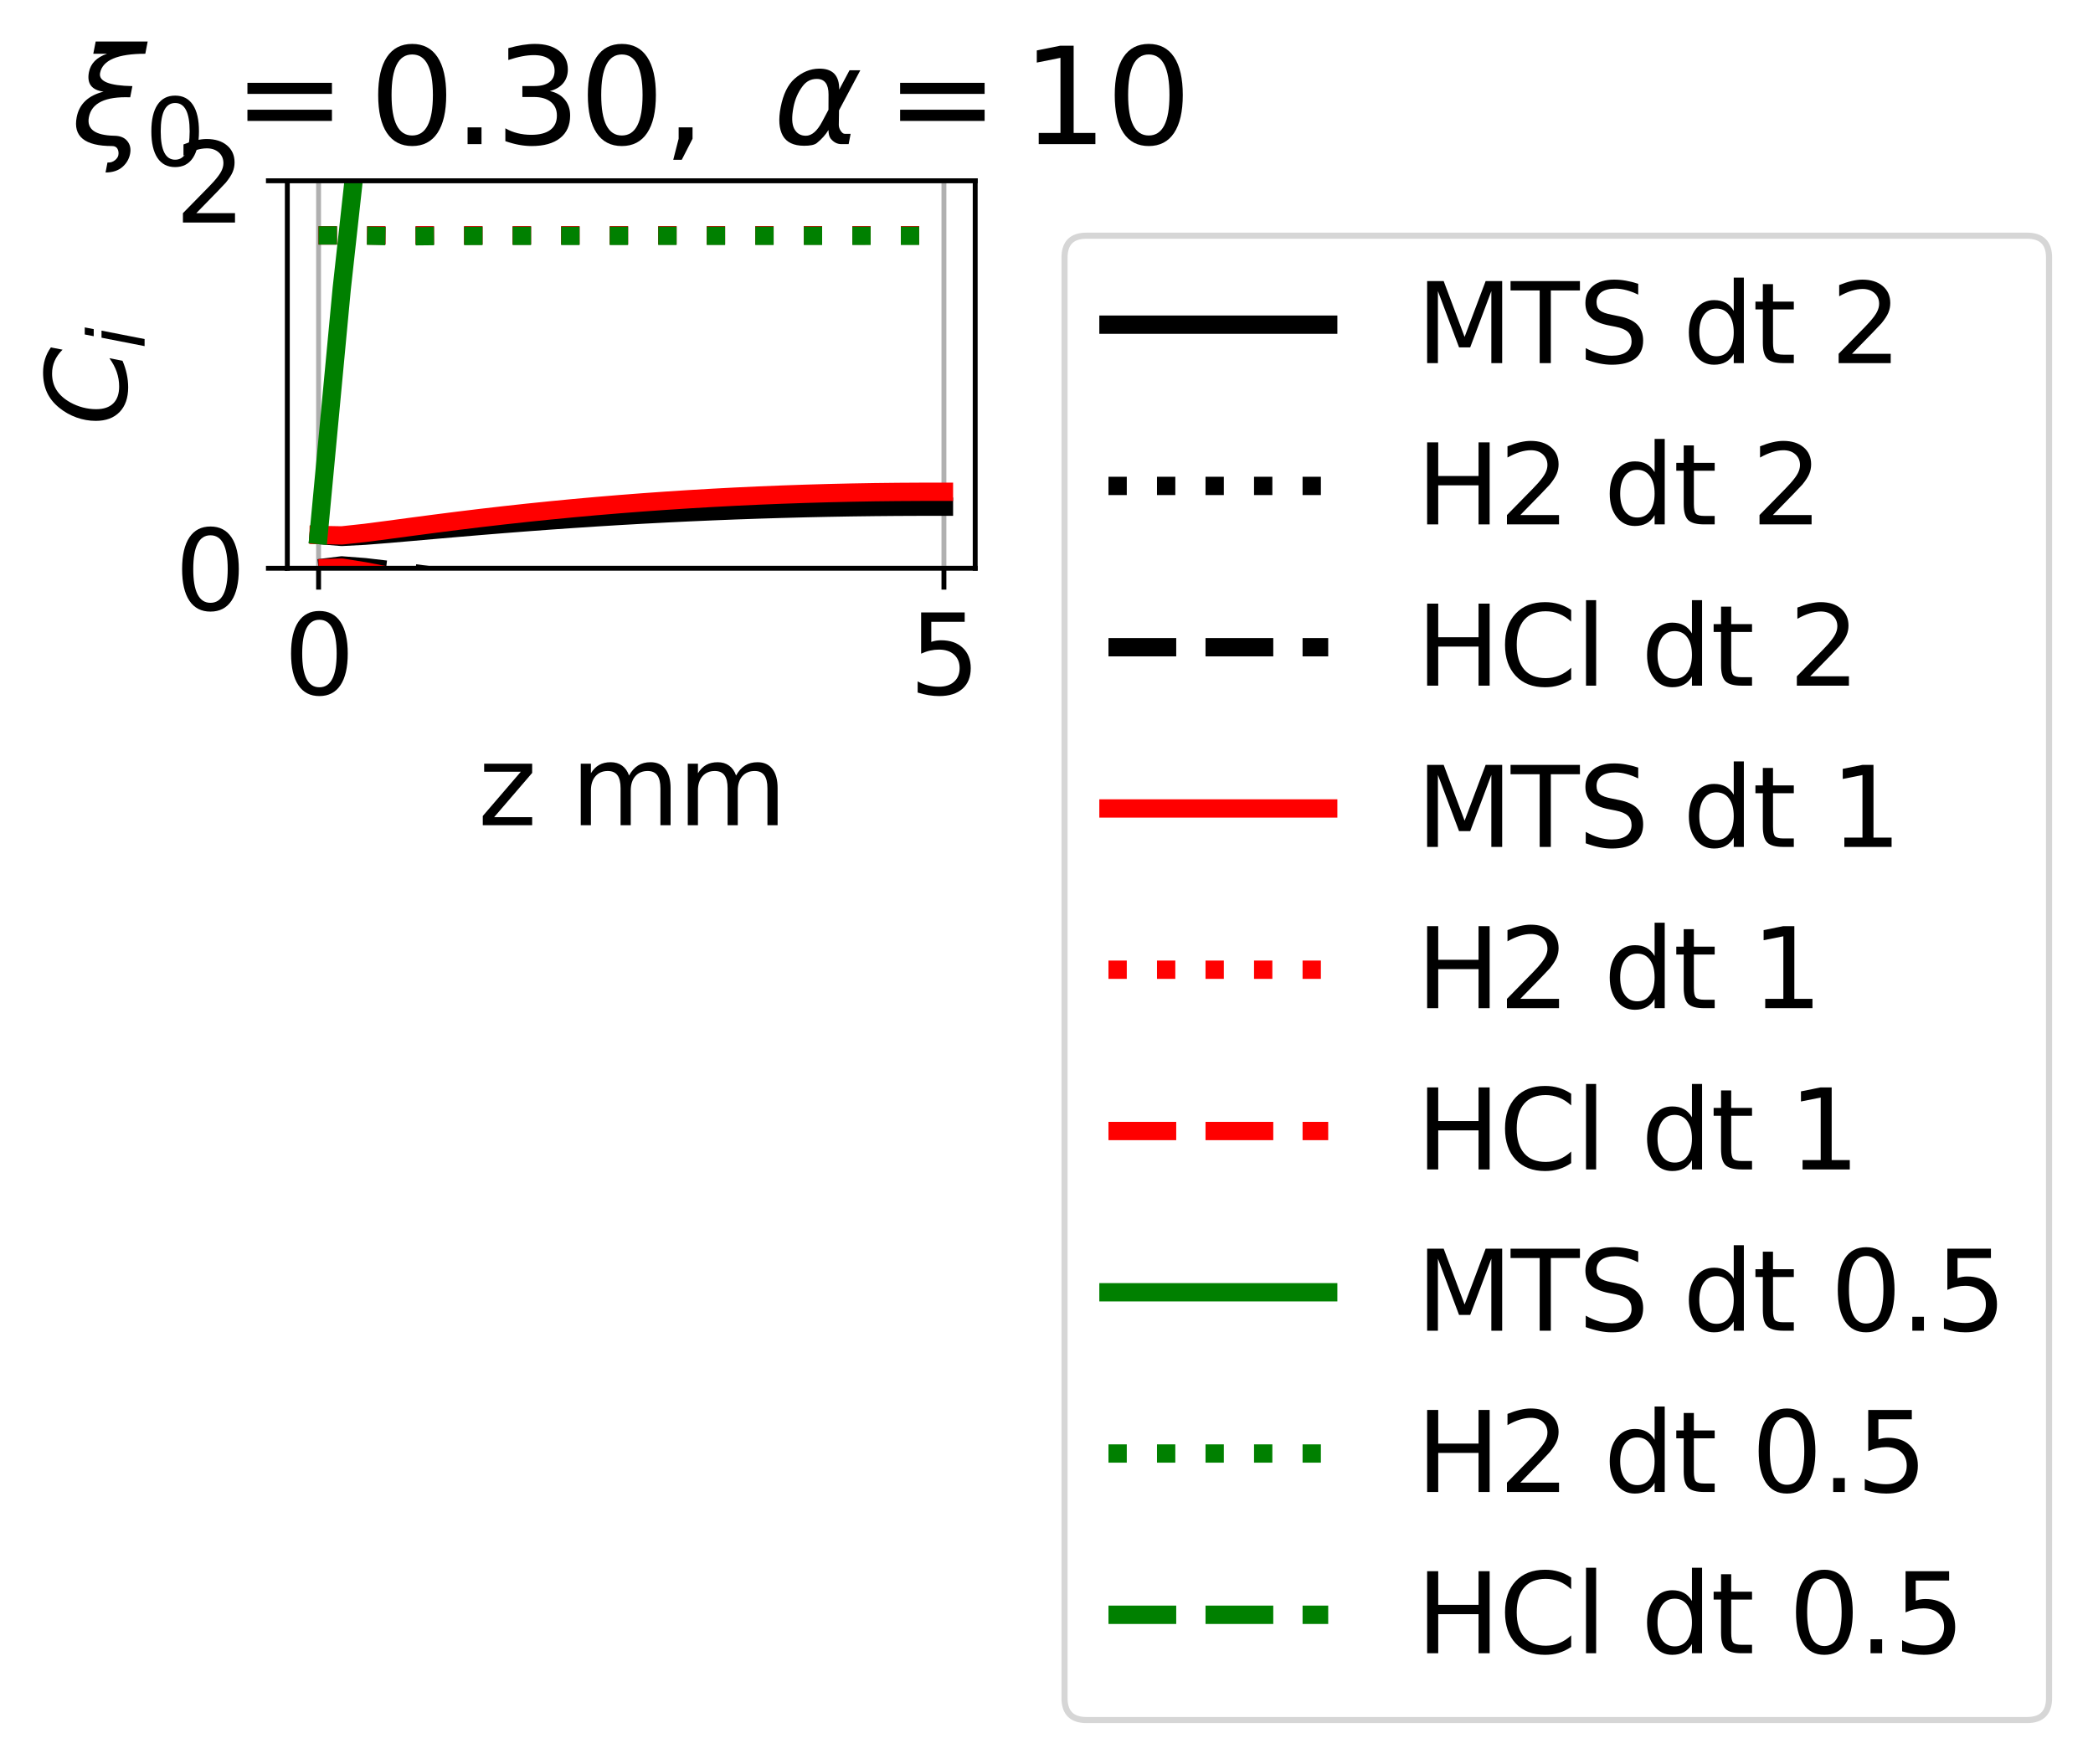 <?xml version="1.0" encoding="utf-8" standalone="no"?>
<!DOCTYPE svg PUBLIC "-//W3C//DTD SVG 1.1//EN"
  "http://www.w3.org/Graphics/SVG/1.1/DTD/svg11.dtd">
<svg xmlns:xlink="http://www.w3.org/1999/xlink" width="342.911pt" height="289.002pt" viewBox="0 0 342.911 289.002" xmlns="http://www.w3.org/2000/svg" version="1.1">
 <defs>
  <style type="text/css">*{stroke-linejoin: round; stroke-linecap: butt}</style>
 </defs>
 <g id="figure_1">
  <g id="patch_1">
   <path d="M 0 289.002 
L 342.911 289.002 
L 342.911 0 
L 0 0 
z
" style="fill: #ffffff"/>
  </g>
  <g id="axes_1">
   <g id="patch_2">
    <path d="M 47.073 93.102 
L 159.774 93.102 
L 159.774 29.616 
L 47.073 29.616 
z
" style="fill: #ffffff"/>
   </g>
   <g id="matplotlib.axis_1">
    <g id="xtick_1">
     <g id="line2d_1">
      <path d="M 52.196 93.102 
L 52.196 29.616 
" clip-path="url(#p1b97fcb6f0)" style="fill: none; stroke: #b0b0b0; stroke-width: 0.8; stroke-linecap: square"/>
     </g>
     <g id="line2d_2">
      <defs>
       <path id="me422c6cfb8" d="M 0 0 
L 0 3.5 
" style="stroke: #000000; stroke-width: 0.8"/>
      </defs>
      <g>
       <use xlink:href="#me422c6cfb8" x="52.196" y="93.102" style="stroke: #000000; stroke-width: 0.8"/>
      </g>
     </g>
     <g id="text_1">
      <!-- 0 -->
      <g transform="translate(46.47 113.779) scale(0.18 -0.18)">
       <defs>
        <path id="DejaVuSans-30" d="M 2034 4250 
Q 1547 4250 1301 3770 
Q 1056 3291 1056 2328 
Q 1056 1369 1301 889 
Q 1547 409 2034 409 
Q 2525 409 2770 889 
Q 3016 1369 3016 2328 
Q 3016 3291 2770 3770 
Q 2525 4250 2034 4250 
z
M 2034 4750 
Q 2819 4750 3233 4129 
Q 3647 3509 3647 2328 
Q 3647 1150 3233 529 
Q 2819 -91 2034 -91 
Q 1250 -91 836 529 
Q 422 1150 422 2328 
Q 422 3509 836 4129 
Q 1250 4750 2034 4750 
z
" transform="scale(0.016)"/>
       </defs>
       <use xlink:href="#DejaVuSans-30"/>
      </g>
     </g>
    </g>
    <g id="xtick_2">
     <g id="line2d_3">
      <path d="M 154.651 93.102 
L 154.651 29.616 
" clip-path="url(#p1b97fcb6f0)" style="fill: none; stroke: #b0b0b0; stroke-width: 0.8; stroke-linecap: square"/>
     </g>
     <g id="line2d_4">
      <g>
       <use xlink:href="#me422c6cfb8" x="154.651" y="93.102" style="stroke: #000000; stroke-width: 0.8"/>
      </g>
     </g>
     <g id="text_2">
      <!-- 5 -->
      <g transform="translate(148.925 113.779) scale(0.18 -0.18)">
       <defs>
        <path id="DejaVuSans-35" d="M 691 4666 
L 3169 4666 
L 3169 4134 
L 1269 4134 
L 1269 2991 
Q 1406 3038 1543 3061 
Q 1681 3084 1819 3084 
Q 2600 3084 3056 2656 
Q 3513 2228 3513 1497 
Q 3513 744 3044 326 
Q 2575 -91 1722 -91 
Q 1428 -91 1123 -41 
Q 819 9 494 109 
L 494 744 
Q 775 591 1075 516 
Q 1375 441 1709 441 
Q 2250 441 2565 725 
Q 2881 1009 2881 1497 
Q 2881 1984 2565 2268 
Q 2250 2553 1709 2553 
Q 1456 2553 1204 2497 
Q 953 2441 691 2322 
L 691 4666 
z
" transform="scale(0.016)"/>
       </defs>
       <use xlink:href="#DejaVuSans-35"/>
      </g>
     </g>
    </g>
    <g id="text_3">
     <!-- z mm -->
     <g transform="translate(78.306 135.2) scale(0.18 -0.18)">
      <defs>
       <path id="DejaVuSans-7a" d="M 353 3500 
L 3084 3500 
L 3084 2975 
L 922 459 
L 3084 459 
L 3084 0 
L 275 0 
L 275 525 
L 2438 3041 
L 353 3041 
L 353 3500 
z
" transform="scale(0.016)"/>
       <path id="DejaVuSans-20" transform="scale(0.016)"/>
       <path id="DejaVuSans-6d" d="M 3328 2828 
Q 3544 3216 3844 3400 
Q 4144 3584 4550 3584 
Q 5097 3584 5394 3201 
Q 5691 2819 5691 2113 
L 5691 0 
L 5113 0 
L 5113 2094 
Q 5113 2597 4934 2840 
Q 4756 3084 4391 3084 
Q 3944 3084 3684 2787 
Q 3425 2491 3425 1978 
L 3425 0 
L 2847 0 
L 2847 2094 
Q 2847 2600 2669 2842 
Q 2491 3084 2119 3084 
Q 1678 3084 1418 2786 
Q 1159 2488 1159 1978 
L 1159 0 
L 581 0 
L 581 3500 
L 1159 3500 
L 1159 2956 
Q 1356 3278 1631 3431 
Q 1906 3584 2284 3584 
Q 2666 3584 2933 3390 
Q 3200 3197 3328 2828 
z
" transform="scale(0.016)"/>
      </defs>
      <use xlink:href="#DejaVuSans-7a"/>
      <use xlink:href="#DejaVuSans-20" x="52.49"/>
      <use xlink:href="#DejaVuSans-6d" x="84.277"/>
      <use xlink:href="#DejaVuSans-6d" x="181.689"/>
     </g>
    </g>
   </g>
   <g id="matplotlib.axis_2">
    <g id="ytick_1">
     <g id="line2d_5">
      <path d="M 47.073 93.102 
L 159.774 93.102 
" clip-path="url(#p1b97fcb6f0)" style="fill: none; stroke: #b0b0b0; stroke-width: 0.8; stroke-linecap: square"/>
     </g>
     <g id="line2d_6">
      <defs>
       <path id="mbe43119d77" d="M 0 0 
L -3.5 0 
" style="stroke: #000000; stroke-width: 0.8"/>
      </defs>
      <g>
       <use xlink:href="#mbe43119d77" x="47.073" y="93.102" style="stroke: #000000; stroke-width: 0.8"/>
      </g>
     </g>
     <g id="text_4">
      <!-- 0 -->
      <g transform="translate(28.621 99.94) scale(0.18 -0.18)">
       <use xlink:href="#DejaVuSans-30"/>
      </g>
     </g>
    </g>
    <g id="ytick_2">
     <g id="line2d_7">
      <path d="M 47.073 29.616 
L 159.774 29.616 
" clip-path="url(#p1b97fcb6f0)" style="fill: none; stroke: #b0b0b0; stroke-width: 0.8; stroke-linecap: square"/>
     </g>
     <g id="line2d_8">
      <g>
       <use xlink:href="#mbe43119d77" x="47.073" y="29.616" style="stroke: #000000; stroke-width: 0.8"/>
      </g>
     </g>
     <g id="text_5">
      <!-- 2 -->
      <g transform="translate(28.621 36.455) scale(0.18 -0.18)">
       <defs>
        <path id="DejaVuSans-32" d="M 1228 531 
L 3431 531 
L 3431 0 
L 469 0 
L 469 531 
Q 828 903 1448 1529 
Q 2069 2156 2228 2338 
Q 2531 2678 2651 2914 
Q 2772 3150 2772 3378 
Q 2772 3750 2511 3984 
Q 2250 4219 1831 4219 
Q 1534 4219 1204 4116 
Q 875 4013 500 3803 
L 500 4441 
Q 881 4594 1212 4672 
Q 1544 4750 1819 4750 
Q 2544 4750 2975 4387 
Q 3406 4025 3406 3419 
Q 3406 3131 3298 2873 
Q 3191 2616 2906 2266 
Q 2828 2175 2409 1742 
Q 1991 1309 1228 531 
z
" transform="scale(0.016)"/>
       </defs>
       <use xlink:href="#DejaVuSans-32"/>
      </g>
     </g>
    </g>
    <g id="text_6">
     <!-- $C_i$ -->
     <g transform="translate(20.877 69.729) rotate(-90) scale(0.18 -0.18)">
      <defs>
       <path id="DejaVuSans-Oblique-43" d="M 4447 4306 
L 4319 3641 
Q 4019 3944 3683 4091 
Q 3347 4238 2956 4238 
Q 2422 4238 2017 3981 
Q 1613 3725 1319 3200 
Q 1131 2863 1032 2486 
Q 934 2109 934 1728 
Q 934 1091 1264 756 
Q 1594 422 2222 422 
Q 2656 422 3056 561 
Q 3456 700 3834 978 
L 3688 231 
Q 3316 72 2936 -9 
Q 2556 -91 2175 -91 
Q 1278 -91 773 396 
Q 269 884 269 1753 
Q 269 2309 461 2846 
Q 653 3384 1013 3828 
Q 1394 4300 1883 4525 
Q 2372 4750 3022 4750 
Q 3422 4750 3780 4639 
Q 4138 4528 4447 4306 
z
" transform="scale(0.016)"/>
       <path id="DejaVuSans-Oblique-69" d="M 1172 4863 
L 1747 4863 
L 1606 4134 
L 1031 4134 
L 1172 4863 
z
M 909 3500 
L 1484 3500 
L 800 0 
L 225 0 
L 909 3500 
z
" transform="scale(0.016)"/>
      </defs>
      <use xlink:href="#DejaVuSans-Oblique-43" transform="translate(0 0.781)"/>
      <use xlink:href="#DejaVuSans-Oblique-69" transform="translate(69.824 -15.625) scale(0.7)"/>
     </g>
    </g>
   </g>
   <g id="line2d_9">
    <path d="M 52.196 87.649 
L 55.991 87.965 
L 59.785 87.766 
L 63.58 87.467 
L 67.374 87.139 
L 71.169 86.806 
L 74.964 86.476 
L 78.758 86.156 
L 82.553 85.847 
L 86.348 85.552 
L 90.142 85.272 
L 93.937 85.007 
L 97.732 84.758 
L 101.526 84.525 
L 105.321 84.309 
L 109.115 84.109 
L 112.91 83.926 
L 116.705 83.759 
L 120.499 83.609 
L 124.294 83.476 
L 128.089 83.36 
L 131.883 83.26 
L 135.678 83.178 
L 139.473 83.111 
L 143.267 83.062 
L 147.062 83.029 
L 150.856 83.013 
L 154.651 83.013 
" clip-path="url(#p1b97fcb6f0)" style="fill: none; stroke: #000000; stroke-width: 3; stroke-linecap: square"/>
   </g>
   <g id="line2d_10">
    <path d="M 52.196 38.571 
L 55.991 38.569 
L 59.785 38.569 
L 63.58 38.568 
L 67.374 38.568 
L 71.169 38.567 
L 74.964 38.567 
L 78.758 38.567 
L 82.553 38.567 
L 86.348 38.566 
L 90.142 38.566 
L 93.937 38.566 
L 97.732 38.566 
L 101.526 38.566 
L 105.321 38.566 
L 109.115 38.566 
L 112.91 38.566 
L 116.705 38.566 
L 120.499 38.566 
L 124.294 38.566 
L 128.089 38.566 
L 131.883 38.566 
L 135.678 38.566 
L 139.473 38.566 
L 143.267 38.565 
L 147.062 38.565 
L 150.856 38.565 
L 154.651 38.565 
" clip-path="url(#p1b97fcb6f0)" style="fill: none; stroke-dasharray: 3,4.95; stroke-dashoffset: 0; stroke: #000000; stroke-width: 3"/>
   </g>
   <g id="line2d_11">
    <path d="M 52.196 93.102 
L 55.991 92.632 
L 59.785 92.925 
L 63.58 93.369 
L 67.374 93.854 
L 71.169 94.349 
L 74.964 94.837 
L 78.758 95.312 
L 82.553 95.769 
L 86.348 96.207 
L 90.142 96.622 
L 93.937 97.015 
L 97.732 97.384 
L 101.526 97.729 
L 105.321 98.05 
L 109.115 98.347 
L 112.91 98.619 
L 116.705 98.866 
L 120.499 99.088 
L 124.294 99.285 
L 128.089 99.458 
L 131.883 99.605 
L 135.678 99.728 
L 139.473 99.827 
L 143.267 99.9 
L 147.062 99.949 
L 150.856 99.973 
L 154.651 99.973 
" clip-path="url(#p1b97fcb6f0)" style="fill: none; stroke-dasharray: 11.1,4.8; stroke-dashoffset: 0; stroke: #000000; stroke-width: 3"/>
   </g>
   <g id="line2d_12">
    <path d="M 52.196 87.649 
L 55.991 87.718 
L 59.785 87.31 
L 63.58 86.816 
L 67.374 86.308 
L 71.169 85.808 
L 74.964 85.325 
L 78.758 84.863 
L 82.553 84.425 
L 86.348 84.01 
L 90.142 83.621 
L 93.937 83.255 
L 97.732 82.914 
L 101.526 82.597 
L 105.321 82.304 
L 109.115 82.035 
L 112.91 81.789 
L 116.705 81.566 
L 120.499 81.366 
L 124.294 81.189 
L 128.089 81.035 
L 131.883 80.903 
L 135.678 80.793 
L 139.473 80.705 
L 143.267 80.639 
L 147.062 80.596 
L 150.856 80.574 
L 154.651 80.574 
" clip-path="url(#p1b97fcb6f0)" style="fill: none; stroke: #ff0000; stroke-width: 3; stroke-linecap: square"/>
   </g>
   <g id="line2d_13">
    <path d="M 52.196 38.571 
L 55.991 38.569 
L 59.785 38.568 
L 63.58 38.568 
L 67.374 38.567 
L 71.169 38.567 
L 74.964 38.566 
L 78.758 38.566 
L 82.553 38.566 
L 86.348 38.565 
L 90.142 38.565 
L 93.937 38.565 
L 97.732 38.565 
L 101.526 38.565 
L 105.321 38.565 
L 109.115 38.565 
L 112.91 38.565 
L 116.705 38.564 
L 120.499 38.564 
L 124.294 38.564 
L 128.089 38.564 
L 131.883 38.564 
L 135.678 38.564 
L 139.473 38.564 
L 143.267 38.564 
L 147.062 38.564 
L 150.856 38.564 
L 154.651 38.564 
" clip-path="url(#p1b97fcb6f0)" style="fill: none; stroke-dasharray: 3,4.95; stroke-dashoffset: 0; stroke: #ff0000; stroke-width: 3"/>
   </g>
   <g id="line2d_14">
    <path d="M 52.196 93.102 
L 55.991 92.997 
L 59.785 93.601 
L 63.58 94.333 
L 67.374 95.086 
L 71.169 95.827 
L 74.964 96.543 
L 78.758 97.227 
L 82.553 97.877 
L 86.348 98.491 
L 90.142 99.069 
L 93.937 99.611 
L 97.732 100.117 
L 101.526 100.587 
L 105.321 101.022 
L 109.115 101.421 
L 112.91 101.786 
L 116.705 102.116 
L 120.499 102.412 
L 124.294 102.675 
L 128.089 102.904 
L 131.883 103.1 
L 135.678 103.263 
L 139.473 103.393 
L 143.267 103.491 
L 147.062 103.556 
L 150.856 103.588 
L 154.651 103.588 
" clip-path="url(#p1b97fcb6f0)" style="fill: none; stroke-dasharray: 11.1,4.8; stroke-dashoffset: 0; stroke: #ff0000; stroke-width: 3"/>
   </g>
   <g id="line2d_15">
    <path d="M 52.196 87.649 
L 55.991 47.265 
L 59.785 12.777 
L 61.557 -1 
" clip-path="url(#p1b97fcb6f0)" style="fill: none; stroke: #008000; stroke-width: 3; stroke-linecap: square"/>
   </g>
   <g id="line2d_16">
    <path d="M 52.196 38.571 
L 55.991 38.568 
L 59.785 38.592 
L 63.58 38.689 
L 67.374 38.715 
L 71.169 38.675 
L 74.964 38.661 
L 78.758 38.653 
L 82.553 38.649 
L 86.348 38.645 
L 90.142 38.643 
L 93.937 38.641 
L 97.732 38.64 
L 101.526 38.639 
L 105.321 38.638 
L 109.115 38.637 
L 112.91 38.637 
L 116.705 38.637 
L 120.499 38.636 
L 124.294 38.636 
L 128.089 38.636 
L 131.883 38.636 
L 135.678 38.636 
L 139.473 38.636 
L 143.267 38.636 
L 147.062 38.636 
L 150.856 38.636 
L 154.651 38.636 
" clip-path="url(#p1b97fcb6f0)" style="fill: none; stroke-dasharray: 3,4.95; stroke-dashoffset: 0; stroke: #008000; stroke-width: 3"/>
   </g>
   <g id="line2d_17">
    <path d="M 52.196 93.102 
L 55.991 153.481 
L 59.785 205.383 
L 63.58 250.905 
L 67.081 290.002 
" clip-path="url(#p1b97fcb6f0)" style="fill: none; stroke-dasharray: 11.1,4.8; stroke-dashoffset: 0; stroke: #008000; stroke-width: 3"/>
   </g>
   <g id="patch_3">
    <path d="M 47.073 93.102 
L 47.073 29.616 
" style="fill: none; stroke: #000000; stroke-width: 0.8; stroke-linejoin: miter; stroke-linecap: square"/>
   </g>
   <g id="patch_4">
    <path d="M 159.774 93.102 
L 159.774 29.616 
" style="fill: none; stroke: #000000; stroke-width: 0.8; stroke-linejoin: miter; stroke-linecap: square"/>
   </g>
   <g id="patch_5">
    <path d="M 47.073 93.102 
L 159.774 93.102 
" style="fill: none; stroke: #000000; stroke-width: 0.8; stroke-linejoin: miter; stroke-linecap: square"/>
   </g>
   <g id="patch_6">
    <path d="M 47.073 29.616 
L 159.774 29.616 
" style="fill: none; stroke: #000000; stroke-width: 0.8; stroke-linejoin: miter; stroke-linecap: square"/>
   </g>
   <g id="text_7">
    <!-- $\xi_0 = 0.30, \ \alpha=10$ -->
    <g transform="translate(11.732 23.616) scale(0.216 -0.216)">
     <defs>
      <path id="DejaVuSans-Oblique-3be" d="M 2016 397 
Q 2428 394 2628 159 
Q 2844 -88 2772 -463 
Q 2700 -822 2422 -1072 
Q 2119 -1344 1609 -1344 
Q 1656 -1109 1700 -872 
Q 1913 -888 2072 -750 
Q 2194 -641 2216 -525 
Q 2247 -359 2175 -222 
Q 2100 -91 1922 -91 
Q -25 -91 241 1275 
Q 422 2213 1516 2488 
Q 663 2600 822 3413 
Q 941 4028 1678 4284 
L 1028 4284 
L 1141 4863 
L 3606 4863 
L 3494 4284 
Q 1528 4284 1350 3375 
Q 1234 2778 2881 2750 
L 2778 2219 
Q 1009 2288 819 1275 
Q 659 428 2016 397 
z
" transform="scale(0.016)"/>
      <path id="DejaVuSans-3d" d="M 678 2906 
L 4684 2906 
L 4684 2381 
L 678 2381 
L 678 2906 
z
M 678 1631 
L 4684 1631 
L 4684 1100 
L 678 1100 
L 678 1631 
z
" transform="scale(0.016)"/>
      <path id="DejaVuSans-2e" d="M 684 794 
L 1344 794 
L 1344 0 
L 684 0 
L 684 794 
z
" transform="scale(0.016)"/>
      <path id="DejaVuSans-33" d="M 2597 2516 
Q 3050 2419 3304 2112 
Q 3559 1806 3559 1356 
Q 3559 666 3084 287 
Q 2609 -91 1734 -91 
Q 1441 -91 1130 -33 
Q 819 25 488 141 
L 488 750 
Q 750 597 1062 519 
Q 1375 441 1716 441 
Q 2309 441 2620 675 
Q 2931 909 2931 1356 
Q 2931 1769 2642 2001 
Q 2353 2234 1838 2234 
L 1294 2234 
L 1294 2753 
L 1863 2753 
Q 2328 2753 2575 2939 
Q 2822 3125 2822 3475 
Q 2822 3834 2567 4026 
Q 2313 4219 1838 4219 
Q 1578 4219 1281 4162 
Q 984 4106 628 3988 
L 628 4550 
Q 988 4650 1302 4700 
Q 1616 4750 1894 4750 
Q 2613 4750 3031 4423 
Q 3450 4097 3450 3541 
Q 3450 3153 3228 2886 
Q 3006 2619 2597 2516 
z
" transform="scale(0.016)"/>
      <path id="DejaVuSans-2c" d="M 750 794 
L 1409 794 
L 1409 256 
L 897 -744 
L 494 -744 
L 750 256 
L 750 794 
z
" transform="scale(0.016)"/>
      <path id="DejaVuSans-Oblique-3b1" d="M 2619 1628 
L 2622 2350 
Q 2625 3088 2069 3091 
Q 1653 3094 1394 2747 
Q 1069 2319 959 1747 
Q 825 1059 994 731 
Q 1169 397 1547 397 
Q 1966 397 2319 1063 
L 2619 1628 
z
M 2166 3578 
Q 3141 3594 3128 2584 
Q 3128 2584 3616 3500 
L 4128 3500 
L 3119 1603 
L 3109 919 
Q 3109 766 3194 638 
Q 3291 488 3391 488 
L 3669 488 
L 3575 0 
L 3228 0 
Q 2934 0 2722 263 
Q 2622 394 2619 669 
Q 2416 334 2066 50 
Q 1900 -81 1453 -78 
Q 722 -72 456 397 
Q 184 884 353 1747 
Q 534 2675 1009 3097 
Q 1544 3569 2166 3578 
z
" transform="scale(0.016)"/>
      <path id="DejaVuSans-31" d="M 794 531 
L 1825 531 
L 1825 4091 
L 703 3866 
L 703 4441 
L 1819 4666 
L 2450 4666 
L 2450 531 
L 3481 531 
L 3481 0 
L 794 0 
L 794 531 
z
" transform="scale(0.016)"/>
     </defs>
     <use xlink:href="#DejaVuSans-Oblique-3be" transform="translate(0 0.016)"/>
     <use xlink:href="#DejaVuSans-30" transform="translate(55.762 -16.391) scale(0.7)"/>
     <use xlink:href="#DejaVuSans-3d" transform="translate(122.515 0.016)"/>
     <use xlink:href="#DejaVuSans-30" transform="translate(225.786 0.016)"/>
     <use xlink:href="#DejaVuSans-2e" transform="translate(289.409 0.016)"/>
     <use xlink:href="#DejaVuSans-33" transform="translate(321.196 0.016)"/>
     <use xlink:href="#DejaVuSans-30" transform="translate(384.819 0.016)"/>
     <use xlink:href="#DejaVuSans-2c" transform="translate(448.442 0.016)"/>
     <use xlink:href="#DejaVuSans-Oblique-3b1" transform="translate(532.182 0.016)"/>
     <use xlink:href="#DejaVuSans-3d" transform="translate(617.583 0.016)"/>
     <use xlink:href="#DejaVuSans-31" transform="translate(720.854 0.016)"/>
     <use xlink:href="#DejaVuSans-30" transform="translate(784.477 0.016)"/>
    </g>
   </g>
   <g id="legend_1">
    <g id="patch_7">
     <path d="M 178.009 281.802 
L 332.111 281.802 
Q 335.711 281.802 335.711 278.202 
L 335.711 42.216 
Q 335.711 38.616 332.111 38.616 
L 178.009 38.616 
Q 174.409 38.616 174.409 42.216 
L 174.409 278.202 
Q 174.409 281.802 178.009 281.802 
z
" style="fill: #ffffff; opacity: 0.8; stroke: #cccccc; stroke-linejoin: miter"/>
    </g>
    <g id="line2d_18">
     <path d="M 181.609 53.193 
L 199.609 53.193 
L 217.609 53.193 
" style="fill: none; stroke: #000000; stroke-width: 3; stroke-linecap: square"/>
    </g>
    <g id="text_8">
     <!-- MTS dt 2 -->
     <g transform="translate(232.009 59.493) scale(0.18 -0.18)">
      <defs>
       <path id="DejaVuSans-4d" d="M 628 4666 
L 1569 4666 
L 2759 1491 
L 3956 4666 
L 4897 4666 
L 4897 0 
L 4281 0 
L 4281 4097 
L 3078 897 
L 2444 897 
L 1241 4097 
L 1241 0 
L 628 0 
L 628 4666 
z
" transform="scale(0.016)"/>
       <path id="DejaVuSans-54" d="M -19 4666 
L 3928 4666 
L 3928 4134 
L 2272 4134 
L 2272 0 
L 1638 0 
L 1638 4134 
L -19 4134 
L -19 4666 
z
" transform="scale(0.016)"/>
       <path id="DejaVuSans-53" d="M 3425 4513 
L 3425 3897 
Q 3066 4069 2747 4153 
Q 2428 4238 2131 4238 
Q 1616 4238 1336 4038 
Q 1056 3838 1056 3469 
Q 1056 3159 1242 3001 
Q 1428 2844 1947 2747 
L 2328 2669 
Q 3034 2534 3370 2195 
Q 3706 1856 3706 1288 
Q 3706 609 3251 259 
Q 2797 -91 1919 -91 
Q 1588 -91 1214 -16 
Q 841 59 441 206 
L 441 856 
Q 825 641 1194 531 
Q 1563 422 1919 422 
Q 2459 422 2753 634 
Q 3047 847 3047 1241 
Q 3047 1584 2836 1778 
Q 2625 1972 2144 2069 
L 1759 2144 
Q 1053 2284 737 2584 
Q 422 2884 422 3419 
Q 422 4038 858 4394 
Q 1294 4750 2059 4750 
Q 2388 4750 2728 4690 
Q 3069 4631 3425 4513 
z
" transform="scale(0.016)"/>
       <path id="DejaVuSans-64" d="M 2906 2969 
L 2906 4863 
L 3481 4863 
L 3481 0 
L 2906 0 
L 2906 525 
Q 2725 213 2448 61 
Q 2172 -91 1784 -91 
Q 1150 -91 751 415 
Q 353 922 353 1747 
Q 353 2572 751 3078 
Q 1150 3584 1784 3584 
Q 2172 3584 2448 3432 
Q 2725 3281 2906 2969 
z
M 947 1747 
Q 947 1113 1208 752 
Q 1469 391 1925 391 
Q 2381 391 2643 752 
Q 2906 1113 2906 1747 
Q 2906 2381 2643 2742 
Q 2381 3103 1925 3103 
Q 1469 3103 1208 2742 
Q 947 2381 947 1747 
z
" transform="scale(0.016)"/>
       <path id="DejaVuSans-74" d="M 1172 4494 
L 1172 3500 
L 2356 3500 
L 2356 3053 
L 1172 3053 
L 1172 1153 
Q 1172 725 1289 603 
Q 1406 481 1766 481 
L 2356 481 
L 2356 0 
L 1766 0 
Q 1100 0 847 248 
Q 594 497 594 1153 
L 594 3053 
L 172 3053 
L 172 3500 
L 594 3500 
L 594 4494 
L 1172 4494 
z
" transform="scale(0.016)"/>
      </defs>
      <use xlink:href="#DejaVuSans-4d"/>
      <use xlink:href="#DejaVuSans-54" x="86.279"/>
      <use xlink:href="#DejaVuSans-53" x="147.363"/>
      <use xlink:href="#DejaVuSans-20" x="210.84"/>
      <use xlink:href="#DejaVuSans-64" x="242.627"/>
      <use xlink:href="#DejaVuSans-74" x="306.104"/>
      <use xlink:href="#DejaVuSans-20" x="345.312"/>
      <use xlink:href="#DejaVuSans-32" x="377.1"/>
     </g>
    </g>
    <g id="line2d_19">
     <path d="M 181.609 79.614 
L 199.609 79.614 
L 217.609 79.614 
" style="fill: none; stroke-dasharray: 3,4.95; stroke-dashoffset: 0; stroke: #000000; stroke-width: 3"/>
    </g>
    <g id="text_9">
     <!-- H2 dt 2 -->
     <g transform="translate(232.009 85.914) scale(0.18 -0.18)">
      <defs>
       <path id="DejaVuSans-48" d="M 628 4666 
L 1259 4666 
L 1259 2753 
L 3553 2753 
L 3553 4666 
L 4184 4666 
L 4184 0 
L 3553 0 
L 3553 2222 
L 1259 2222 
L 1259 0 
L 628 0 
L 628 4666 
z
" transform="scale(0.016)"/>
      </defs>
      <use xlink:href="#DejaVuSans-48"/>
      <use xlink:href="#DejaVuSans-32" x="75.195"/>
      <use xlink:href="#DejaVuSans-20" x="138.818"/>
      <use xlink:href="#DejaVuSans-64" x="170.605"/>
      <use xlink:href="#DejaVuSans-74" x="234.082"/>
      <use xlink:href="#DejaVuSans-20" x="273.291"/>
      <use xlink:href="#DejaVuSans-32" x="305.078"/>
     </g>
    </g>
    <g id="line2d_20">
     <path d="M 181.609 106.034 
L 199.609 106.034 
L 217.609 106.034 
" style="fill: none; stroke-dasharray: 11.1,4.8; stroke-dashoffset: 0; stroke: #000000; stroke-width: 3"/>
    </g>
    <g id="text_10">
     <!-- HCl dt 2 -->
     <g transform="translate(232.009 112.334) scale(0.18 -0.18)">
      <defs>
       <path id="DejaVuSans-43" d="M 4122 4306 
L 4122 3641 
Q 3803 3938 3442 4084 
Q 3081 4231 2675 4231 
Q 1875 4231 1450 3742 
Q 1025 3253 1025 2328 
Q 1025 1406 1450 917 
Q 1875 428 2675 428 
Q 3081 428 3442 575 
Q 3803 722 4122 1019 
L 4122 359 
Q 3791 134 3420 21 
Q 3050 -91 2638 -91 
Q 1578 -91 968 557 
Q 359 1206 359 2328 
Q 359 3453 968 4101 
Q 1578 4750 2638 4750 
Q 3056 4750 3426 4639 
Q 3797 4528 4122 4306 
z
" transform="scale(0.016)"/>
       <path id="DejaVuSans-6c" d="M 603 4863 
L 1178 4863 
L 1178 0 
L 603 0 
L 603 4863 
z
" transform="scale(0.016)"/>
      </defs>
      <use xlink:href="#DejaVuSans-48"/>
      <use xlink:href="#DejaVuSans-43" x="75.195"/>
      <use xlink:href="#DejaVuSans-6c" x="145.02"/>
      <use xlink:href="#DejaVuSans-20" x="172.803"/>
      <use xlink:href="#DejaVuSans-64" x="204.59"/>
      <use xlink:href="#DejaVuSans-74" x="268.066"/>
      <use xlink:href="#DejaVuSans-20" x="307.275"/>
      <use xlink:href="#DejaVuSans-32" x="339.062"/>
     </g>
    </g>
    <g id="line2d_21">
     <path d="M 181.609 132.455 
L 199.609 132.455 
L 217.609 132.455 
" style="fill: none; stroke: #ff0000; stroke-width: 3; stroke-linecap: square"/>
    </g>
    <g id="text_11">
     <!-- MTS dt 1 -->
     <g transform="translate(232.009 138.755) scale(0.18 -0.18)">
      <use xlink:href="#DejaVuSans-4d"/>
      <use xlink:href="#DejaVuSans-54" x="86.279"/>
      <use xlink:href="#DejaVuSans-53" x="147.363"/>
      <use xlink:href="#DejaVuSans-20" x="210.84"/>
      <use xlink:href="#DejaVuSans-64" x="242.627"/>
      <use xlink:href="#DejaVuSans-74" x="306.104"/>
      <use xlink:href="#DejaVuSans-20" x="345.312"/>
      <use xlink:href="#DejaVuSans-31" x="377.1"/>
     </g>
    </g>
    <g id="line2d_22">
     <path d="M 181.609 158.876 
L 199.609 158.876 
L 217.609 158.876 
" style="fill: none; stroke-dasharray: 3,4.95; stroke-dashoffset: 0; stroke: #ff0000; stroke-width: 3"/>
    </g>
    <g id="text_12">
     <!-- H2 dt 1 -->
     <g transform="translate(232.009 165.176) scale(0.18 -0.18)">
      <use xlink:href="#DejaVuSans-48"/>
      <use xlink:href="#DejaVuSans-32" x="75.195"/>
      <use xlink:href="#DejaVuSans-20" x="138.818"/>
      <use xlink:href="#DejaVuSans-64" x="170.605"/>
      <use xlink:href="#DejaVuSans-74" x="234.082"/>
      <use xlink:href="#DejaVuSans-20" x="273.291"/>
      <use xlink:href="#DejaVuSans-31" x="305.078"/>
     </g>
    </g>
    <g id="line2d_23">
     <path d="M 181.609 185.296 
L 199.609 185.296 
L 217.609 185.296 
" style="fill: none; stroke-dasharray: 11.1,4.8; stroke-dashoffset: 0; stroke: #ff0000; stroke-width: 3"/>
    </g>
    <g id="text_13">
     <!-- HCl dt 1 -->
     <g transform="translate(232.009 191.596) scale(0.18 -0.18)">
      <use xlink:href="#DejaVuSans-48"/>
      <use xlink:href="#DejaVuSans-43" x="75.195"/>
      <use xlink:href="#DejaVuSans-6c" x="145.02"/>
      <use xlink:href="#DejaVuSans-20" x="172.803"/>
      <use xlink:href="#DejaVuSans-64" x="204.59"/>
      <use xlink:href="#DejaVuSans-74" x="268.066"/>
      <use xlink:href="#DejaVuSans-20" x="307.275"/>
      <use xlink:href="#DejaVuSans-31" x="339.062"/>
     </g>
    </g>
    <g id="line2d_24">
     <path d="M 181.609 211.717 
L 199.609 211.717 
L 217.609 211.717 
" style="fill: none; stroke: #008000; stroke-width: 3; stroke-linecap: square"/>
    </g>
    <g id="text_14">
     <!-- MTS dt 0.5 -->
     <g transform="translate(232.009 218.017) scale(0.18 -0.18)">
      <use xlink:href="#DejaVuSans-4d"/>
      <use xlink:href="#DejaVuSans-54" x="86.279"/>
      <use xlink:href="#DejaVuSans-53" x="147.363"/>
      <use xlink:href="#DejaVuSans-20" x="210.84"/>
      <use xlink:href="#DejaVuSans-64" x="242.627"/>
      <use xlink:href="#DejaVuSans-74" x="306.104"/>
      <use xlink:href="#DejaVuSans-20" x="345.312"/>
      <use xlink:href="#DejaVuSans-30" x="377.1"/>
      <use xlink:href="#DejaVuSans-2e" x="440.723"/>
      <use xlink:href="#DejaVuSans-35" x="472.51"/>
     </g>
    </g>
    <g id="line2d_25">
     <path d="M 181.609 238.138 
L 199.609 238.138 
L 217.609 238.138 
" style="fill: none; stroke-dasharray: 3,4.95; stroke-dashoffset: 0; stroke: #008000; stroke-width: 3"/>
    </g>
    <g id="text_15">
     <!-- H2 dt 0.5 -->
     <g transform="translate(232.009 244.438) scale(0.18 -0.18)">
      <use xlink:href="#DejaVuSans-48"/>
      <use xlink:href="#DejaVuSans-32" x="75.195"/>
      <use xlink:href="#DejaVuSans-20" x="138.818"/>
      <use xlink:href="#DejaVuSans-64" x="170.605"/>
      <use xlink:href="#DejaVuSans-74" x="234.082"/>
      <use xlink:href="#DejaVuSans-20" x="273.291"/>
      <use xlink:href="#DejaVuSans-30" x="305.078"/>
      <use xlink:href="#DejaVuSans-2e" x="368.701"/>
      <use xlink:href="#DejaVuSans-35" x="400.488"/>
     </g>
    </g>
    <g id="line2d_26">
     <path d="M 181.609 264.558 
L 199.609 264.558 
L 217.609 264.558 
" style="fill: none; stroke-dasharray: 11.1,4.8; stroke-dashoffset: 0; stroke: #008000; stroke-width: 3"/>
    </g>
    <g id="text_16">
     <!-- HCl dt 0.5 -->
     <g transform="translate(232.009 270.858) scale(0.18 -0.18)">
      <use xlink:href="#DejaVuSans-48"/>
      <use xlink:href="#DejaVuSans-43" x="75.195"/>
      <use xlink:href="#DejaVuSans-6c" x="145.02"/>
      <use xlink:href="#DejaVuSans-20" x="172.803"/>
      <use xlink:href="#DejaVuSans-64" x="204.59"/>
      <use xlink:href="#DejaVuSans-74" x="268.066"/>
      <use xlink:href="#DejaVuSans-20" x="307.275"/>
      <use xlink:href="#DejaVuSans-30" x="339.062"/>
      <use xlink:href="#DejaVuSans-2e" x="402.686"/>
      <use xlink:href="#DejaVuSans-35" x="434.473"/>
     </g>
    </g>
   </g>
  </g>
 </g>
 <defs>
  <clipPath id="p1b97fcb6f0">
   <rect x="47.073" y="29.616" width="112.701" height="63.486"/>
  </clipPath>
 </defs>
</svg>
